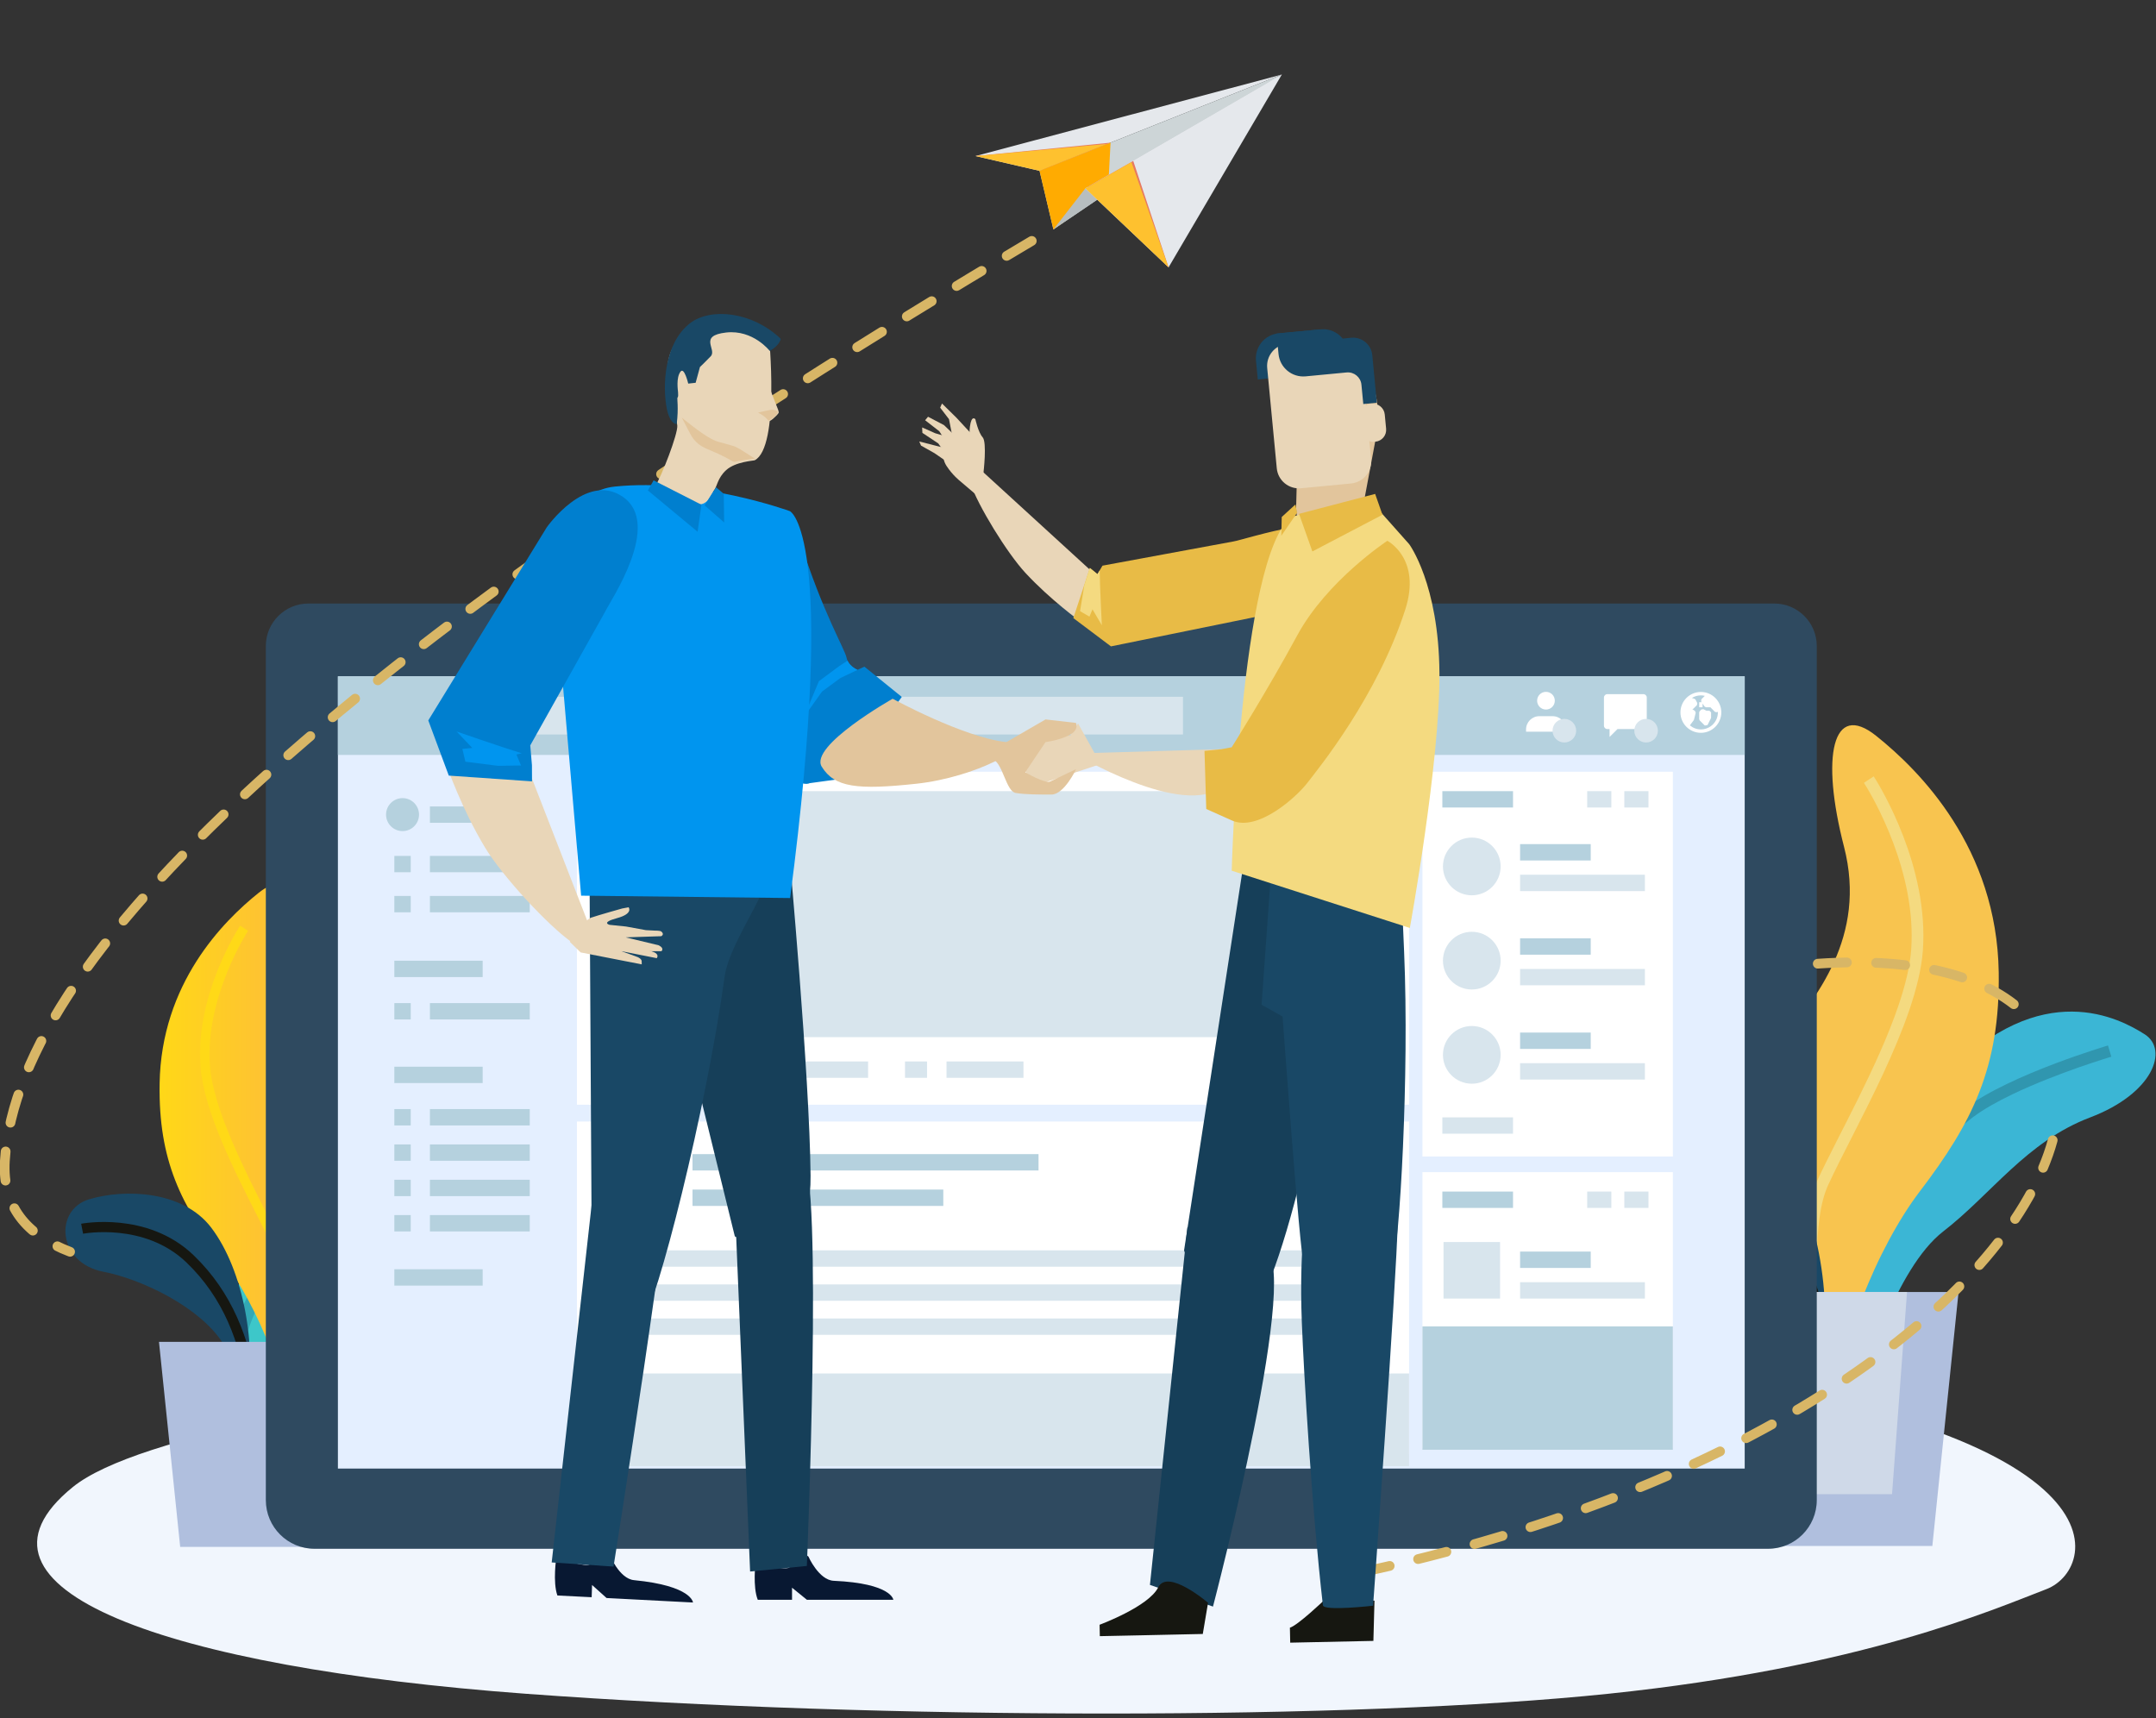 <?xml version="1.0" encoding="UTF-8"?>
<svg width="443px" height="353px" viewBox="0 0 443 353" version="1.1" xmlns="http://www.w3.org/2000/svg" xmlns:xlink="http://www.w3.org/1999/xlink">
    <rect x="0" y="0" width="443" height="353" fill="#333333" stroke="none"/>
    <!-- Generator: Sketch 52.1 (67048) - http://www.bohemiancoding.com/sketch -->
    <title>Artboard</title>
    <desc>Created with Sketch.</desc>
    <defs>
        <linearGradient x1="100%" y1="50%" x2="-0%" y2="50%" id="linearGradient-1">
            <stop stop-color="#FDAF4B" offset="0%"></stop>
            <stop stop-color="#FFD817" offset="100%"></stop>
        </linearGradient>
    </defs>
    <g id="Artboard" stroke="none" stroke-width="1" fill="none" fill-rule="evenodd">
        <g id="Illustration">
            <path d="M15,305.5 C-11,326.5 34.5,342.578 108,348 C181.5,353.422 278.529,353.422 330.5,348 C382.479,342.578 409.368,330.768 420.5,326.5 C431.632,322.232 438.902,291.5 326.5,280 C214.098,268.5 41,284.5 15,305.5 Z" id="Fill-1" fill="#F1F6FD"></path>
            <g id="group" transform="translate(328, 149)">
                <path d="M55.094,134.142 C55.094,134.142 61.395,111.653 71.294,104.002 C81.184,96.352 88.384,85.562 101.434,80.602 C114.475,75.663 117.624,66.663 112.684,63.512 C107.735,60.363 91.534,51.363 71.744,72.062 C51.945,92.752 46.994,108.953 47.445,128.302 C47.895,147.642 54.195,145.392 55.094,134.142" id="Fill-1" fill="#3BB6D5"></path>
                <path d="M105.134,65.802 C105.114,65.812 100.145,67.282 94.034,69.602 C90.975,70.762 87.624,72.142 84.464,73.662 C81.294,75.182 78.315,76.832 75.964,78.592 C71.334,82.073 64.874,88.552 59.384,96.532 C53.914,104.522 49.414,114.022 48.945,123.592 L51.344,123.702 C51.775,114.832 56.044,105.653 61.374,97.903 C66.684,90.142 73.044,83.792 77.414,80.522 C79.554,78.912 82.424,77.302 85.504,75.832 C90.124,73.613 95.214,71.682 99.134,70.302 C101.104,69.613 102.775,69.073 103.954,68.693 C104.544,68.502 105.014,68.363 105.334,68.262 C105.655,68.162 105.815,68.113 105.824,68.113 L105.134,65.802" id="Fill-3" fill="#3096AF"></path>
                <path d="M49.695,141.342 C49.695,141.342 39.495,112.552 35.295,103.552 C31.094,94.552 31.705,72.962 38.295,64.562 C44.895,56.162 55.695,43.562 50.895,24.972 C46.094,6.372 48.495,-5.017 57.495,2.182 C66.495,9.372 82.295,25.242 82.684,50.772 C82.985,70.262 77.235,81.672 66.495,95.752 C57.795,107.153 49.094,128.153 49.695,141.342" id="Fill-5" fill="#F8C44F"></path>
                <path d="M47.735,134.222 C47.735,134.222 47.695,134.033 47.625,133.662 C47.174,131.092 45.344,120.012 45.344,109.653 C45.344,106.693 45.495,103.792 45.865,101.182 C46.225,98.573 46.815,96.252 47.645,94.462 C50.304,88.682 54.884,80.323 58.934,71.622 C60.955,67.262 62.854,62.812 64.315,58.522 C65.775,54.233 66.804,50.102 67.094,46.363 C67.165,45.312 67.205,44.262 67.205,43.233 C67.205,34.573 64.645,26.422 62.104,20.422 C59.565,14.422 57.025,10.562 56.995,10.512 L54.985,11.842 L55.005,11.872 C55.275,12.283 57.735,16.153 60.115,21.912 C62.505,27.662 64.804,35.312 64.795,43.233 C64.795,44.212 64.764,45.193 64.695,46.182 C64.434,49.613 63.455,53.573 62.035,57.743 C59.905,64.002 56.775,70.722 53.674,76.983 C50.575,83.233 47.505,89.012 45.455,93.452 C44.485,95.562 43.865,98.082 43.475,100.852 C43.094,103.613 42.945,106.613 42.945,109.653 C42.945,121.802 45.354,134.632 45.365,134.672 L47.735,134.222" id="Fill-8" fill="#F4DA80"></path>
                <path d="M9.655,98.602 C-2.045,96.352 -2.946,82.852 6.054,80.163 C15.054,77.462 29.905,77.913 37.094,87.363 C45.445,98.312 48.795,117.953 46.094,131.903 C43.395,145.842 46.094,126.493 40.245,117.052 C34.395,107.602 19.304,100.462 9.655,98.602" id="Fill-10" fill="#194866"></path>
                <path d="M4.424,88.542 L4.514,88.521 C4.934,88.452 6.934,88.132 9.794,88.132 C12.584,88.132 16.204,88.442 19.964,89.572 C23.735,90.702 27.645,92.662 31.074,95.952 C40.624,105.122 44.764,116.542 46.554,128.432 L48.334,128.162 C46.525,116.052 42.244,104.172 32.324,94.652 C28.654,91.132 24.464,89.042 20.485,87.852 C16.504,86.652 12.725,86.332 9.794,86.332 C6.374,86.332 4.124,86.762 4.084,86.771 L4.424,88.542" id="Fill-13" fill="#161711"></path>
                <polygon id="Fill-15" fill="#B0BFDE" points="69.044 168.632 36.645 168.632 31.244 116.452 74.434 116.452"></polygon>
                <polygon id="Fill-17" fill="#CFD9E8" points="34.445 116.452 37.525 157.992 60.764 157.992 63.844 116.452"></polygon>
            </g>
            <g id="group" transform="translate(56.688, 249.5) scale(-1, 1) translate(-56.688, -249.5) translate(13.188, 181)">
                <path d="M48.275,108.98 C48.275,108.98 43.191,90.823 35.203,84.645 C27.213,78.474 21.402,69.76 10.87,65.764 C0.34,61.77 -2.203,54.507 1.791,51.965 C5.785,49.423 18.859,42.159 34.838,58.865 C50.819,75.57 54.811,88.643 54.45,104.26 C54.086,119.873 49.002,118.058 48.275,108.98" id="Fill-1" fill="#3DC7C9"></path>
                <path d="M7.603,54.75 C7.603,54.75 23.581,59.469 30.845,64.917 C38.108,70.365 51.544,85.618 52.27,100.506" id="Stroke-3" stroke="#33A8B5" stroke-width="2.795"></path>
                <path d="M51.149,0.695 C50.109,0.698 48.836,1.257 47.338,2.456 C40.074,8.266 27.319,21.079 27.003,41.677 C26.759,57.411 31.4,66.623 40.074,77.992 C47.097,87.191 54.117,104.138 53.634,114.789 C53.634,114.789 61.865,91.55 65.256,84.287 C68.643,77.021 68.159,59.589 62.833,52.81 C57.507,46.034 48.79,35.864 52.665,20.854 C55.737,8.952 55.155,0.703 51.16,0.695 L51.149,0.695 Z" id="Fill-6" fill="url(#linearGradient-1)" transform="translate(47.198, 57.742) scale(-1, 1) translate(-47.198, -57.742) "></path>
                <path d="M57.129,109.403 C57.31,108.441 61.494,85.742 57.057,76.131 C56.046,73.942 54.694,71.284 53.263,68.472 C48.587,59.285 42.183,46.701 41.528,37.972 C40.476,23.937 49.271,10.386 49.361,10.252 L47.738,9.184 C47.36,9.759 38.488,23.428 39.589,38.118 C40.275,47.235 46.515,59.5 51.53,69.353 C52.953,72.15 54.296,74.789 55.292,76.946 C59.473,86 55.262,108.815 55.22,109.044 L57.129,109.403 Z" id="Fill-9" fill="#FFD917" transform="translate(49.292, 59.293) scale(-1, 1) translate(-49.292, -59.293) "></path>
                <path d="M78.954,80.292 C88.395,78.474 89.123,67.578 81.86,65.402 C74.596,63.222 62.613,63.587 56.802,71.212 C50.064,80.052 47.359,95.906 49.538,107.165 C51.719,118.421 49.538,102.806 54.259,95.179 C58.983,87.553 71.166,81.789 78.954,80.292" id="Fill-11" fill="#194866"></path>
                <path d="M83.312,71.455 C83.312,71.455 70.24,68.912 61.161,77.627 C53.3,85.173 49.901,94.576 48.45,104.26" id="Stroke-14" stroke="#161711" stroke-width="2.089"></path>
                <polygon id="Fill-16" fill="#B0BFDE" points="37.017 136.821 63.165 136.821 67.523 94.696 32.66 94.696"></polygon>
            </g>
            <g id="group" transform="translate(54, 124)">
                <path d="M319.298,8.725 C319.298,3.914 315.384,0 310.567,0 L9.358,0 C4.547,0 0.622,3.914 0.622,8.725 L0.622,184.216 C0.622,189.739 5.099,194.216 10.622,194.216 L309.298,194.216 C314.821,194.216 319.298,189.739 319.298,184.216 L319.298,8.725 Z" id="Fill-1" fill="#2F4A60"></path>
                <polygon id="Fill-11" fill="#E4EFFF" points="15.43 177.733 304.489 177.733 304.489 14.964 15.43 14.964"></polygon>
                <path d="M34.337,43.373 L54.849,43.373" id="Fill-13" fill="#D8E5ED"></path>
                <polygon id="Fill-14" fill="#B5D1DE" points="34.337 45.053 54.849 45.053 54.849 41.692 34.337 41.692"></polygon>
                <polygon id="Fill-15" fill="#B5D1DE" points="27.027 76.749 45.174 76.749 45.174 73.388 27.027 73.388"></polygon>
                <path d="M34.337,53.537 L54.849,53.537" id="Fill-16" fill="#D8E5ED"></path>
                <polygon id="Fill-17" fill="#B5D1DE" points="34.337 55.212 54.849 55.212 54.849 51.856 34.337 51.856"></polygon>
                <path d="M30.394,53.537 L27.027,53.537" id="Fill-18" fill="#D8E5ED"></path>
                <polygon id="Fill-19" fill="#B5D1DE" points="27.027 55.212 30.394 55.212 30.394 51.856 27.027 51.856"></polygon>
                <path d="M34.337,61.761 L54.849,61.761" id="Fill-20" fill="#D8E5ED"></path>
                <polygon id="Fill-21" fill="#B5D1DE" points="34.337 63.442 54.849 63.442 54.849 60.081 34.337 60.081"></polygon>
                <path d="M30.394,61.761 L27.027,61.761" id="Fill-22" fill="#D8E5ED"></path>
                <polygon id="Fill-23" fill="#B5D1DE" points="27.027 63.442 30.394 63.442 30.394 60.081 27.027 60.081"></polygon>
                <path d="M34.337,83.781 L54.849,83.781" id="Fill-24" fill="#D8E5ED"></path>
                <polygon id="Fill-25" fill="#B5D1DE" points="34.337 85.456 54.849 85.456 54.849 82.101 34.337 82.101"></polygon>
                <path d="M30.394,83.781 L27.027,83.781" id="Fill-26" fill="#D8E5ED"></path>
                <polygon id="Fill-27" fill="#B5D1DE" points="27.027 85.456 30.394 85.456 30.394 82.101 27.027 82.101"></polygon>
                <polygon id="Fill-28" fill="#B5D1DE" points="27.027 98.527 45.174 98.527 45.174 95.165 27.027 95.165"></polygon>
                <polygon id="Fill-29" fill="#B5D1DE" points="27.027 140.144 45.174 140.144 45.174 136.783 27.027 136.783"></polygon>
                <path d="M34.337,105.554 L54.849,105.554" id="Fill-30" fill="#D8E5ED"></path>
                <polygon id="Fill-31" fill="#B5D1DE" points="34.337 107.235 54.849 107.235 54.849 103.873 34.337 103.873"></polygon>
                <path d="M30.394,105.554 L27.027,105.554" id="Fill-32" fill="#D8E5ED"></path>
                <polygon id="Fill-33" fill="#B5D1DE" points="27.027 107.235 30.394 107.235 30.394 103.873 27.027 103.873"></polygon>
                <path d="M34.337,112.812 L54.849,112.812" id="Fill-34" fill="#D8E5ED"></path>
                <polygon id="Fill-35" fill="#B5D1DE" points="34.337 114.492 54.849 114.492 54.849 111.137 34.337 111.137"></polygon>
                <path d="M30.394,112.812 L27.027,112.812" id="Fill-36" fill="#D8E5ED"></path>
                <polygon id="Fill-37" fill="#B5D1DE" points="27.027 114.492 30.394 114.492 30.394 111.137 27.027 111.137"></polygon>
                <path d="M34.337,120.075 L54.849,120.075" id="Fill-38" fill="#D8E5ED"></path>
                <polygon id="Fill-39" fill="#B5D1DE" points="34.337 121.756 54.849 121.756 54.849 118.395 34.337 118.395"></polygon>
                <path d="M30.394,120.075 L27.027,120.075" id="Fill-40" fill="#D8E5ED"></path>
                <polygon id="Fill-41" fill="#B5D1DE" points="27.027 121.756 30.394 121.756 30.394 118.395 27.027 118.395"></polygon>
                <path d="M34.337,127.332 L54.849,127.332" id="Fill-42" fill="#D8E5ED"></path>
                <polygon id="Fill-43" fill="#B5D1DE" points="34.337 129.013 54.849 129.013 54.849 125.652 34.337 125.652"></polygon>
                <path d="M30.394,127.332 L27.027,127.332" id="Fill-44" fill="#D8E5ED"></path>
                <polygon id="Fill-45" fill="#B5D1DE" points="27.027 129.013 30.394 129.013 30.394 125.652 27.027 125.652"></polygon>
                <polygon id="Fill-46" fill="#B5D1DE" points="15.43 31.108 304.489 31.108 304.489 14.964 15.43 14.964"></polygon>
                <polygon id="Fill-47" fill="#FFFFFF" points="64.547 102.97 235.528 102.97 235.528 34.562 64.547 34.562"></polygon>
                <polygon id="Fill-48" fill="#FFFFFF" points="238.273 113.617 289.727 113.617 289.727 34.562 238.273 34.562"></polygon>
                <polygon id="Fill-49" fill="#FFFFFF" points="64.547 174.832 235.528 174.832 235.528 106.423 64.547 106.423"></polygon>
                <polygon id="Fill-50" fill="#D8E5ED" points="64.547 177.249 235.528 177.249 235.528 158.199 64.547 158.199"></polygon>
                <polygon id="Fill-51" fill="#D8E5ED" points="54.63 26.913 189.071 26.913 189.071 19.16 54.63 19.16"></polygon>
                <polygon id="Fill-52" fill="#FFFFFF" points="40.996 26.913 49.283 26.913 49.283 19.16 40.996 19.16"></polygon>
                <path d="M267.747,26.331 L267.747,25.877 C267.747,24.369 266.527,23.149 265.019,23.149 L262.291,23.149 C260.783,23.149 259.563,24.369 259.563,25.877 L259.563,26.331 L267.747,26.331" id="Fill-53" fill="#FFFFFF"></path>
                <path d="M265.473,19.966 C265.473,20.967 264.662,21.784 263.655,21.784 C262.647,21.784 261.836,20.967 261.836,19.966 C261.836,18.958 262.647,18.147 263.655,18.147 C264.662,18.147 265.473,18.958 265.473,19.966" id="Fill-54" fill="#FFFFFF"></path>
                <path d="M269.859,26.13 C269.859,27.465 268.771,28.553 267.43,28.553 C266.089,28.553 265.007,27.465 265.007,26.13 C265.007,24.789 266.089,23.701 267.43,23.701 C268.771,23.701 269.859,24.789 269.859,26.13" id="Fill-55" fill="#D8E5ED"></path>
                <path d="M283.672,18.619 L276.265,18.619 C275.879,18.619 275.568,18.93 275.568,19.31 L275.568,25.099 C275.568,25.485 275.879,25.796 276.265,25.796 L276.725,25.796 L276.725,27.413 L278.348,25.796 L283.672,25.796 C284.058,25.796 284.368,25.485 284.368,25.099 L284.368,19.31 C284.368,18.93 284.058,18.619 283.672,18.619" id="Fill-56" fill="#FFFFFF"></path>
                <path d="M298.872,21.508 L298.705,21.594 L297.83,20.719 L297.583,20.622 L296.72,20.622 L296.282,19.965 L297.019,19.229 C297.928,19.678 298.619,20.507 298.872,21.508" id="Fill-57" fill="#FFFFFF"></path>
                <path d="M292.99,19.919 L293.836,20.207 L294.009,20.547 L293.525,21.03 L292.881,21.358 L292.84,21.963 L293.686,22.521 L293.416,23.614 L292.731,24.524 C292.27,23.925 291.988,23.183 291.988,22.371 C291.988,21.416 292.368,20.553 292.99,19.919" id="Fill-58" fill="#FFFFFF"></path>
                <path d="M295.482,25.865 C294.624,25.865 293.836,25.554 293.226,25.03 L294.014,23.977 L294.072,23.85 L294.423,22.452 L294.279,22.078 L293.732,21.709 L293.894,21.635 L293.986,21.566 L294.682,20.869 L294.751,20.461 L294.4,19.764 L294.199,19.586 L293.64,19.402 C294.176,19.068 294.809,18.872 295.482,18.872 C295.764,18.872 296.035,18.907 296.294,18.97 L295.586,19.672 L295.545,20.115 L295.649,20.271 L295.137,20.271 L295.137,21.318 L295.833,21.318 L295.833,20.553 L296.242,21.163 L296.535,21.318 L297.439,21.318 L298.388,22.268 L298.791,22.331 L298.976,22.239 L298.981,22.371 C298.981,24.299 297.416,25.865 295.482,25.865 M295.482,18.17 C293.168,18.17 291.286,20.052 291.286,22.371 C291.286,24.685 293.168,26.567 295.482,26.567 C297.801,26.567 299.683,24.685 299.683,22.371 C299.683,20.052 297.801,18.17 295.482,18.17" id="Fill-59" fill="#FFFFFF"></path>
                <polygon id="Fill-60" fill="#FFFFFF" points="296.616 22.02 295.994 21.704 295.586 21.772 295.24 22.118 295.137 22.371 295.137 23.77 295.24 24.018 296.288 25.065 296.846 24.973 297.548 23.574 297.583 23.419 297.583 22.371 297.232 22.02"></polygon>
                <polygon id="Fill-61" fill="#FFFFFF" points="296.886 23.338 296.437 24.225 295.833 23.626 295.833 22.515 295.902 22.446 296.38 22.682 296.535 22.717 296.886 22.717"></polygon>
                <path d="M286.653,26.13 C286.653,27.465 285.566,28.553 284.225,28.553 C282.889,28.553 281.802,27.465 281.802,26.13 C281.802,24.789 282.889,23.701 284.225,23.701 C285.566,23.701 286.653,24.789 286.653,26.13" id="Fill-62" fill="#D8E5ED"></path>
                <path d="M32.098,43.373 C32.098,45.243 30.584,46.757 28.714,46.757 C26.843,46.757 25.324,45.243 25.324,43.373 C25.324,41.502 26.843,39.983 28.714,39.983 C30.584,39.983 32.098,41.502 32.098,43.373" id="Fill-63" fill="#B5D1DE"></path>
                <polygon id="Fill-64" fill="#B5D1DE" points="258.337 52.794 272.852 52.794 272.852 49.433 258.337 49.433"></polygon>
                <polygon id="Fill-65" fill="#B5D1DE" points="242.365 41.911 256.886 41.911 256.886 38.55 242.365 38.55"></polygon>
                <polygon id="Fill-66" fill="#D8E5ED" points="242.365 108.932 256.886 108.932 256.886 105.577 242.365 105.577"></polygon>
                <polygon id="Fill-67" fill="#D8E5ED" points="272.127 41.911 277.088 41.911 277.088 38.55 272.127 38.55"></polygon>
                <polygon id="Fill-68" fill="#D8E5ED" points="279.753 41.911 284.714 41.911 284.714 38.55 279.753 38.55"></polygon>
                <polygon id="Fill-69" fill="#FFFFFF" points="238.273 173.624 289.727 173.624 289.727 116.829 238.273 116.829"></polygon>
                <polygon id="Fill-70" fill="#B5D1DE" points="238.273 173.865 289.727 173.865 289.727 148.524 238.273 148.524"></polygon>
                <polygon id="Fill-71" fill="#B5D1DE" points="242.365 124.179 256.886 124.179 256.886 120.818 242.365 120.818"></polygon>
                <polygon id="Fill-72" fill="#D8E5ED" points="272.127 124.179 277.088 124.179 277.088 120.818 272.127 120.818"></polygon>
                <polygon id="Fill-73" fill="#D8E5ED" points="279.753 124.179 284.714 124.179 284.714 120.818 279.753 120.818"></polygon>
                <polygon id="Fill-74" fill="#D8E5ED" points="258.337 59.085 283.983 59.085 283.983 55.724 258.337 55.724"></polygon>
                <path d="M254.342,54.02 C254.342,57.289 251.689,59.948 248.42,59.948 C245.145,59.948 242.486,57.289 242.486,54.02 C242.486,50.746 245.145,48.092 248.42,48.092 C251.689,48.092 254.342,50.746 254.342,54.02" id="Fill-75" fill="#D8E5ED"></path>
                <polygon id="Fill-76" fill="#B5D1DE" points="258.337 72.15 272.852 72.15 272.852 68.794 258.337 68.794"></polygon>
                <polygon id="Fill-77" fill="#D8E5ED" points="258.337 78.44 283.983 78.44 283.983 75.085 258.337 75.085"></polygon>
                <path d="M254.342,73.376 C254.342,76.65 251.689,79.304 248.42,79.304 C245.145,79.304 242.486,76.65 242.486,73.376 C242.486,70.101 245.145,67.447 248.42,67.447 C251.689,67.447 254.342,70.101 254.342,73.376" id="Fill-78" fill="#D8E5ED"></path>
                <polygon id="Fill-79" fill="#B5D1DE" points="258.337 91.511 272.852 91.511 272.852 88.15 258.337 88.15"></polygon>
                <polygon id="Fill-80" fill="#D8E5ED" points="258.337 97.802 283.983 97.802 283.983 94.441 258.337 94.441"></polygon>
                <polygon id="Fill-81" fill="#B5D1DE" points="258.337 136.512 272.852 136.512 272.852 133.151 258.337 133.151"></polygon>
                <polygon id="Fill-82" fill="#D8E5ED" points="258.337 142.803 283.983 142.803 283.983 139.442 258.337 139.442"></polygon>
                <path d="M254.342,92.731 C254.342,96.006 251.689,98.66 248.42,98.66 C245.145,98.66 242.486,96.006 242.486,92.731 C242.486,89.457 245.145,86.803 248.42,86.803 C251.689,86.803 254.342,89.457 254.342,92.731" id="Fill-83" fill="#D8E5ED"></path>
                <polygon id="Fill-84" fill="#D8E5ED" points="77.479 97.45 93.289 97.45 93.289 94.089 77.479 94.089"></polygon>
                <polygon id="Fill-85" fill="#D8E5ED" points="68.95 97.45 73.479 97.45 73.479 94.089 68.95 94.089"></polygon>
                <polygon id="Fill-86" fill="#D8E5ED" points="108.564 97.45 124.374 97.45 124.374 94.089 108.564 94.089"></polygon>
                <polygon id="Fill-87" fill="#D8E5ED" points="100.035 97.45 104.564 97.45 104.564 94.089 100.035 94.089"></polygon>
                <polygon id="Fill-88" fill="#D8E5ED" points="140.483 97.45 156.294 97.45 156.294 94.089 140.483 94.089"></polygon>
                <polygon id="Fill-89" fill="#D8E5ED" points="131.954 97.45 136.483 97.45 136.483 94.089 131.954 94.089"></polygon>
                <polygon id="Fill-90" fill="#D8E5ED" points="69.082 89.099 230.371 89.099 230.371 38.55 69.082 38.55"></polygon>
                <path d="M88.294,114.809 L159.39,114.809" id="Fill-91" fill="#D8E5ED"></path>
                <polygon id="Fill-92" fill="#B5D1DE" points="88.294 116.489 159.39 116.489 159.39 113.128 88.294 113.128"></polygon>
                <polygon id="Fill-93" fill="#D8E5ED" points="69.082 136.259 228.132 136.259 228.132 132.898 69.082 132.898"></polygon>
                <polygon id="Fill-94" fill="#D8E5ED" points="69.082 143.258 228.132 143.258 228.132 139.896 69.082 139.896"></polygon>
                <polygon id="Fill-95" fill="#D8E5ED" points="69.082 150.256 219.729 150.256 219.729 146.895 69.082 146.895"></polygon>
                <path d="M88.294,122.09 L139.822,122.09" id="Fill-96" fill="#D8E5ED"></path>
                <polygon id="Fill-97" fill="#B5D1DE" points="88.294 123.77 139.822 123.77 139.822 120.409 88.294 120.409"></polygon>
                <path d="M69.082,118.078 C69.082,121.819 72.115,124.852 75.856,124.852 C79.597,124.852 82.63,121.819 82.63,118.078 C82.63,114.337 79.597,111.304 75.856,111.304 C72.115,111.304 69.082,114.337 69.082,118.078" id="Fill-98" fill="#D8E5ED"></path>
                <polygon id="Fill-99" fill="#D8E5ED" points="242.607 142.803 254.222 142.803 254.222 131.188 242.607 131.188"></polygon>
            </g>
            <g id="group">
                <polygon id="Fill-1" fill="#E5E8EC" transform="translate(231.908, 23.686) rotate(15) translate(-231.908, -23.686) " points="260.143 7.45 203.672 39.922 217.178 39.45"></polygon>
                <polygon id="Fill-2" fill="#CDD5D7" transform="translate(237.082, 30.465) rotate(15) translate(-237.082, -30.465) " points="215.6 41.02 221.464 51.91 258.565 9.02"></polygon>
                <polygon id="Fill-3" fill="#E67A61" transform="translate(214.387, 30.677) rotate(15) translate(-214.387, -30.677) " points="201.411 35.57 215.392 34.719 227.363 25.784"></polygon>
                <polygon id="Fill-4" fill="#FEC12F" transform="translate(213.952, 30.813) rotate(15) translate(-213.952, -30.813) " points="201.215 35.518 214.721 35.046 226.688 26.108"></polygon>
                <polygon id="Fill-5" fill="#FFAB01" transform="translate(220.47, 37.728) rotate(15) translate(-220.47, -37.728) " points="219.018 47.858 227.787 37.182 225.746 27.598 213.153 36.968"></polygon>
                <polygon id="Fill-6" fill="#B7BEC0" transform="translate(239.914, 31.224) rotate(15) translate(-239.914, -31.224) " points="225.519 42.824 221.364 52.669 258.465 9.779"></polygon>
                <polygon id="Fill-7" fill="#E5E8EC" transform="translate(241.739, 32.441) rotate(15) translate(-241.739, -32.441) " points="225.266 43.338 245.984 54.59 258.212 10.293"></polygon>
                <polygon id="Fill-8" fill="#E67A61" transform="translate(232.735, 42.995) rotate(15) translate(-232.735, -42.995) " points="222.524 41.04 242.946 52.619 230.278 33.371"></polygon>
                <polygon id="Fill-9" fill="#FEC12F" transform="translate(232.549, 43.115) rotate(15) translate(-232.549, -43.115) " points="222.19 41.323 242.908 52.575 229.943 33.654"></polygon>
                <path d="M212,49.5 C74,131.5 3.667,194.5 1,238.5 C0.44,247.737 5.316,253.732 14.399,257.193 M373.5,198 C394.945,196.543 409.389,201.046 416.909,209.19 M421.775,234.276 C413.509,264.452 364.984,305.196 277.292,323.557" id="Path-3" stroke="#D8B666" stroke-width="2" stroke-linecap="round" stroke-dasharray="6,6" fill-rule="nonzero"></path>
            </g>
            <g id="group" transform="translate(188, 67)">
                <polygon id="Fill-40" fill="#E9D6B8" points="23.372 92.888 26.268 93.903 38.157 89.987 33.507 81.628 31.952 84.09 27.798 83.922 22.577 91.224"></polygon>
                <path d="M36.485,50.548 L12.33,28.461 C12.33,28.461 10.724,30.401 11.331,32.177 C12.988,36.981 18.922,46.623 22.684,50.694 C27.828,56.258 34.027,60.714 34.027,60.714 L36.485,50.548" id="Fill-42" fill="#E9D6B8"></path>
                <path d="M12.3,34.417 L9.251,31.824 C9.251,31.824 7.742,30.66 6.483,28.722 C5.229,26.782 5.942,24.9 7.569,23.35 C9.2,21.801 10.424,21.626 10.424,21.626 C10.424,21.626 13.049,22.791 12.718,25.139 C12.376,27.484 14.752,32.671 13.855,33.046 C12.952,33.417 12.3,34.417 12.3,34.417" id="Fill-44" fill="#E9D6B8"></path>
                <polygon id="Fill-46" fill="#E9D6B8" points="11.55 22.092 8.517 18.821 5.555 15.904 5.178 16.759 6.992 19.119 7.956 24.057 9.154 23.4"></polygon>
                <polygon id="Fill-48" fill="#E9D6B8" points="5.948 20.332 2.685 18.626 2.088 19.344 5.004 21.609 7.12 24.928 9.154 23.4"></polygon>
                <polygon id="Fill-50" fill="#E9D6B8" points="1.476 20.822 4.163 22.015 6.055 22.565 7.355 24.302 6.141 26.03 4.795 24.111 1.527 21.939"></polygon>
                <polygon id="Fill-52" fill="#E9D6B8" points="0.885 23.707 6.014 25.021 6.86 26.316 6.095 27.546 4.01 26.106 1.247 24.552"></polygon>
                <path d="M15.369,34.352 C13.707,32.664 14.074,30.158 14.074,30.158 C14.074,30.158 14.828,23.886 13.911,22.851 C12.988,21.816 12.412,19.139 12.412,19.139 C12.412,19.139 11.627,18.138 11.29,20.676 C11.076,22.331 11.387,23.817 11.387,23.817 C11.387,23.817 9.695,27.237 9.822,28.347 C10.082,30.635 14.196,34.654 14.196,34.654 C14.196,34.654 15.583,34.567 15.369,34.352" id="Fill-54" fill="#E9D6B8"></path>
                <path d="M65.385,44.259 L38.529,49.222 L37.499,50.971 L35.939,49.694 L32.539,59.99 L40.272,65.805 L76.825,58.362 C76.825,58.362 84.814,54.617 87.526,44.165 C89.494,36.589 67.613,43.942 65.385,44.259" id="Fill-56" fill="#E8BB46"></path>
                <path d="M38.402,61.47 C38.402,61.47 38.014,54.067 37.948,50.205 L37.499,50.971 L35.939,49.693 L34.792,53.266 L33.92,58.573 L35.853,59.69 L36.479,58.192 L38.402,61.47" id="Fill-58" fill="#F4DA80"></path>
                <path d="M78.329,36.956 C78.258,40.371 79.772,43.501 81.669,43.845 C83.484,44.038 85.298,44.228 87.118,44.421 C89.056,44.481 91.187,41.734 91.824,38.379 C92.859,32.838 93.894,27.298 94.934,21.756 C95.581,18.436 94.985,11.569 92.293,9.275 C89.831,7.231 86.782,6.909 83.942,8.394 C80.838,10.078 78.814,16.667 78.758,20.048 C78.615,25.68 78.472,31.319 78.329,36.956" id="Fill-60" fill="#E2C59C"></path>
                <path d="M63,86.926 L32.728,87.822 C32.728,87.822 55.159,101.326 63.306,94.516 C71.457,87.702 63,86.926 63,86.926" id="Fill-62" fill="#E9D6B8"></path>
                <path d="M77.04,267.429 L77.106,270.503 L94.195,270.141 L94.419,261.872 L84.111,261.749 C84.111,261.749 78.656,266.955 77.04,267.429" id="Fill-64" fill="#161711"></path>
                <path d="M89.652,122.23 C89.652,122.23 81.878,173.059 73.124,195.48 C65.37,215.342 55.291,189.928 55.291,189.928 L68.409,104.648 L92.961,102.26 C92.961,102.26 94.664,102.849 89.652,122.23" id="Fill-67" fill="#163F59"></path>
                <path d="M73.552,106.728 L71.223,139.442 L75.536,141.858 C75.536,141.858 79.033,190.305 79.894,192.742 C84.799,206.68 96.555,198.009 98.084,193.293 C99.609,188.577 101.587,153.888 100.511,128.629 L99.43,103.367 L73.552,106.728" id="Fill-69" fill="#194866"></path>
                <path d="M80.649,179.707 C80.649,179.707 78.86,188.383 79.492,204.718 C79.894,215.067 81.485,242.458 83.82,262.825 C83.963,264.074 94.133,262.912 94.133,262.912 C94.133,262.912 98.936,196.54 99.211,183.703 C99.292,179.834 88.597,170.392 80.649,179.707" id="Fill-71" fill="#194866"></path>
                <path d="M77.361,39.153 L93.348,35.577 L101.551,44.805 C101.551,44.805 107.633,52.961 107.766,71.281 C107.898,89.642 101.684,123.66 101.684,123.66 L65.085,111.898 C65.085,111.898 66.788,47.429 77.361,39.153" id="Fill-73" fill="#F4DA80"></path>
                <path d="M97.065,44.114 C97.065,44.114 104.131,47.748 100.74,58.249 C94.964,76.149 82.902,90.893 80.634,93.843 C78.36,96.796 70.433,103.945 65.141,101.58 L59.854,99.217 L59.492,87.283 L63,86.926 L65.08,86.536 C65.08,86.536 72.405,74.908 78.528,63.585 C84.651,52.265 97.065,44.114 97.065,44.114" id="Fill-76" fill="#E8BB46"></path>
                <polygon id="Fill-78" fill="#E8BB46" points="78.916 38.573 81.658 46.299 96.06 38.761 94.556 34.48"></polygon>
                <polygon id="Fill-80" fill="#E8BB46" points="78.176 36.648 78.508 38.375 75.276 43.076 75.362 39.22"></polygon>
                <path d="M59.385,188.694 C59.385,188.694 62.26,189.566 71.35,189.699 C80.404,189.831 61.236,263.09 61.236,263.09 L48.282,258.639 L55.98,185.136 L59.385,188.694" id="Fill-82" fill="#163F59"></path>
                <path d="M60.221,262.31 L59.14,268.718 L52.63,268.856 C52.63,268.856 47.751,268.958 46.528,268.989 C45.309,269.014 37.984,269.167 37.984,269.167 L37.938,266.822 C37.938,266.822 48.032,263.09 49.984,259.139 C51.932,255.193 60.221,262.31 60.221,262.31" id="Fill-84" fill="#161711"></path>
                <path d="M83.438,4.576 L83.071,0.694 L81.47,0.848 L77.238,1.251 L74.689,1.495 C71.87,1.764 69.806,4.269 70.071,7.092 L70.443,10.967 L72.044,10.812 L76.275,10.409 L78.824,10.166 C81.648,9.897 83.708,7.393 83.438,4.576" id="Fill-86" fill="#194866"></path>
                <path d="M93.72,27.367 C93.96,29.87 92.12,32.094 89.616,32.335 L79.318,33.318 C76.81,33.558 74.582,31.721 74.343,29.216 L72.375,8.616 C72.135,6.109 73.971,3.881 76.484,3.641 L86.782,2.656 C89.285,2.418 91.513,4.257 91.753,6.765 L93.72,27.367" id="Fill-88" fill="#E9D6B8"></path>
                <path d="M83.397,0.663 C85.176,0.492 86.838,1.265 87.883,2.566 L89.637,2.396 C91.819,2.189 93.761,3.793 93.97,5.974 L94.903,15.747 L92.12,16.014 L91.737,12.038 C91.595,10.504 90.223,9.377 88.689,9.524 L87.067,9.678 L82.841,10.081 L80.287,10.325 C77.463,10.596 74.965,8.528 74.7,5.708 L74.302,1.533 L83.397,0.663" id="Fill-90" fill="#194866"></path>
                <path d="M91.482,18.634 C91.355,17.3 92.334,16.112 93.674,15.983 L93.873,15.966 C95.214,15.837 96.402,16.817 96.529,18.152 L96.81,21.092 C96.937,22.432 95.953,23.621 94.618,23.75 L94.419,23.768 C93.43,23.861 92.522,23.349 92.058,22.534" id="Fill-92" fill="#E9D6B8"></path>
            </g>
            <g id="group" transform="translate(88, 64)">
                <path d="M43.104,109.192 L62.991,190.033 C62.991,190.033 78.734,198.23 78.551,177.563 C78.362,156.895 74.125,110.856 74.125,110.856 L43.104,109.192" id="Fill-1" fill="#163F59"></path>
                <path d="M33.117,112.134 L33.621,198.511 C33.621,198.511 39.739,212.433 43.812,207.794 C46.973,204.2 57.159,163.816 60.881,136.731 C61.961,128.854 71.882,117.081 71.24,109.974 C70.939,106.652 33.117,112.134 33.117,112.134" id="Fill-3" fill="#194866"></path>
                <path d="M67.702,264.698 L74.742,264.698 L74.742,262.211 L77.801,264.698 L95.558,264.698 C95.558,264.698 95.257,261.323 83.312,260.793 C80.248,260.656 78.112,255.818 78.112,255.818 C78.112,255.818 76.583,254.217 74.284,257.954 C73.687,258.917 67.243,257.056 67.243,257.056 C67.243,257.056 66.631,262.032 67.702,264.698" id="Fill-5" fill="#081832"></path>
                <path d="M26.53,263.811 L33.57,264.167 L33.652,261.649 L36.634,264.331 L54.391,265.253 C54.391,265.253 54.192,261.817 42.268,260.66 C39.209,260.359 37.221,255.348 37.221,255.348 C37.221,255.348 35.742,253.645 33.326,257.311 C32.699,258.259 26.306,256.041 26.306,256.041 C26.306,256.041 25.541,261.053 26.53,263.811" id="Fill-7" fill="#081832"></path>
                <path d="M34.172,178.124 L25.358,257.021 L38.067,257.872 C38.067,257.872 50.884,177.135 49.533,174.086 C46.03,166.17 34.595,175.529 34.172,178.124" id="Fill-9" fill="#194866"></path>
                <path d="M62.803,178.985 L66.127,258.887 L77.786,257.745 C77.786,257.745 81.171,176.767 76.884,173.805 C72.601,170.849 62.803,175.284 62.803,178.985" id="Fill-11" fill="#163F59"></path>
                <path d="M60.667,45.555 C60.667,45.555 52.163,49.093 62.573,74.676 C72.978,100.256 78.336,96.914 78.336,96.914 L85.229,95.972 L97.291,79.191 L89.618,72.975 L88.211,73.623 C88.211,73.623 86.3,72.9 85.943,71.126 C85.591,69.352 81.033,61.865 76.358,47.019 C72.907,36.046 62.298,44.863 60.667,45.555" id="Fill-13" fill="#007FCF"></path>
                <path d="M95.42,79.564 C95.42,79.564 109.924,87.49 118.744,88.469 C124.652,89.128 112.448,95.714 100.309,97.025 C88.176,98.335 83.47,97.798 80.845,93.527 C78.224,89.256 95.42,79.564 95.42,79.564" id="Fill-15" fill="#E2C59C"></path>
                <path d="M80.258,75.96 L84.413,72.878 L86.147,71.746 C86.748,73.07 88.211,73.624 88.211,73.624 L84.678,75.308 L80.901,78.089 L77.179,83.341 L80.258,75.96" id="Fill-17" fill="#0095EF"></path>
                <path d="M74.345,120.511 L31.404,120.026 L26.805,66.812 C26.805,66.812 22.64,37.595 38.337,35.97 C55.609,34.184 74.299,41.021 74.299,41.021 C74.299,41.021 84.153,45.498 74.345,120.511" id="Fill-19" fill="#0095EF"></path>
                <path d="M69.991,4.867 C69.991,4.867 72.265,27.862 67.08,30.563 C66.856,30.676 63.16,30.837 61.222,32.575 C59.407,34.214 59.326,36.061 58.683,36.788 C58.474,37.027 57.725,38.575 57.256,38.986 C55.298,40.701 53.708,38.51 52.601,38.007 C49.91,36.781 49.196,40.036 48.783,38.891 C48.498,38.105 45.984,36.918 46.616,35.926 C47.957,33.812 51.301,25.174 51.164,23.453 C50.751,18.413 45.306,9.101 54.105,3.436 C56.68,1.783 69.369,3.385 69.991,4.867" id="Fill-21" fill="#E9D6B8"></path>
                <polygon id="Fill-23" fill="#007FCF" points="56.129 39.703 55.339 45.254 45.118 36.768 46.3 34.694"></polygon>
                <polygon id="Fill-25" fill="#007FCF" points="59.132 36.118 60.707 37.455 60.799 43.344 56.767 39.826"></polygon>
                <path d="M67.131,30.216 C67.131,30.216 66.412,29.823 65.122,28.965 C64.694,28.679 63.435,27.866 62.726,27.647 C59.606,26.682 59.693,26.987 57.919,26.033 C55.895,24.949 52.087,21.804 52.087,21.804 C52.087,21.804 53.325,24.154 53.805,25.1 C54.697,26.871 56.068,27.729 57.287,28.241 C62.599,30.474 62.247,30.871 62.976,30.896 C63.022,30.896 63.42,30.693 67.131,30.216" id="Fill-27" fill="#E2C59C"></path>
                <path d="M69.706,14.28 C69.685,14.7 71.174,18.384 71.444,19.067 C71.719,19.749 72.102,20.609 71.979,20.85 C71.852,21.091 71.153,21.787 70.837,22.04 C70.526,22.292 69.333,23.344 69.13,21.587 C68.93,19.826 69.706,14.28 69.706,14.28" id="Fill-29" fill="#E9D6B8"></path>
                <path d="M53.728,2.453 C57.995,-0.888 66.585,0.022 72.433,5.627 C72.433,5.627 72.188,6.994 70.159,8.099 C70.159,8.099 66.759,3.697 61.212,4.318 C55.39,4.972 59.387,7.795 58.031,9.209 C56.889,10.401 55.818,11.412 55.818,11.412 L54.936,14.646 L53.412,14.813 C53.412,14.813 52.602,11.332 51.827,12.358 C50.883,13.604 51.296,16.212 51.322,16.584 C51.342,16.957 51.393,17.573 51.21,17.677 C51.067,17.756 51.48,19.757 51.042,23.139 C50.328,23.148 49.446,22.158 49.018,20.012 C48.054,15.187 48.518,6.534 53.728,2.453" id="Fill-31" fill="#194866"></path>
                <path d="M67.763,20.772 C67.763,20.772 70.531,20.1 70.817,20.178 C71.102,20.253 71.806,20.346 71.821,20.627 C71.842,20.906 71.408,21.62 70.037,22.384 C69.7,22.567 69.894,21.866 67.763,20.772" id="Fill-34" fill="#E2C59C"></path>
                <path d="M19.811,92.109 L34.478,129.856 C34.478,129.856 31.542,131.036 29.64,129.709 C24.481,126.109 15.106,115.852 11.624,110.074 C6.857,102.165 3.824,93.419 3.824,93.419 L19.811,92.109" id="Fill-36" fill="#E9D6B8"></path>
                <path d="M117.112,89.451 L126.829,83.816 L133.089,84.532 C133.089,84.532 133.798,85.999 131.662,87.072 C129.521,88.144 126.829,88.469 126.829,88.469 L122.664,94.676 C122.664,94.676 126.727,97.083 127.808,96.555 C128.884,96.027 133.115,94.024 133.115,94.024 C133.115,94.024 130.663,99.249 128.053,99.249 C125.437,99.249 122.664,99.25 120.701,98.923 C118.744,98.596 118.091,93.044 116.128,92.064 C114.171,91.085 117.112,89.451 117.112,89.451" id="Fill-38" fill="#E2C59C"></path>
                <path d="M29.074,129.505 C29.074,129.505 32.077,125.031 33.433,124.55 C34.789,124.077 39.846,122.656 39.846,122.656 L41.167,122.412 C41.167,122.412 42.196,123.723 38.786,124.64 C35.375,125.558 37.256,126.017 37.256,126.017 L40.621,126.362 L44.71,127.108 L46.571,127.206 C46.571,127.206 47.636,127.181 47.886,127.392 C48.61,128.006 47.86,128.353 47.86,128.353 L40.57,128.591 L47.305,130.21 C47.305,130.21 48.125,130.563 48.095,131.037 C48.069,131.486 47.784,131.44 47.784,131.44 L39.688,131.429 L43.058,132.658 C43.058,132.658 43.858,133.023 43.848,133.492 C43.843,134.001 43.858,134.14 43.858,134.14 L31.312,131.688 L29.074,129.505" id="Fill-94" fill="#E9D6B8"></path>
                <path d="M40.672,129.906 L45.337,131.32 C45.337,131.32 46.413,131.522 46.851,131.931 C47.351,132.403 46.943,132.866 46.943,132.866 L39.688,131.43 L40.672,129.906" id="Fill-96" fill="#E9D6B8"></path>
                <path d="M36.257,61.826 L20.953,89.149 L21.3,93.214 L21.315,96.539 L4.216,95.357 L-5.09803922e-05,84.018 L24.348,44.338 C24.348,44.338 32.398,32.894 39.953,38.062 C48.166,43.682 37.501,59.285 36.257,61.826" id="Fill-98" fill="#007FCF"></path>
                <path d="M5.822,86.296 C5.822,86.296 14.58,89.342 19.199,90.771 L18.113,91.024 L19.057,93.276 L14.341,93.35 L7.627,92.501 L7.005,89.87 L9.044,89.674 L5.822,86.296" id="Fill-101" fill="#0095EF"></path>
            </g>
        </g>
    </g>
</svg>